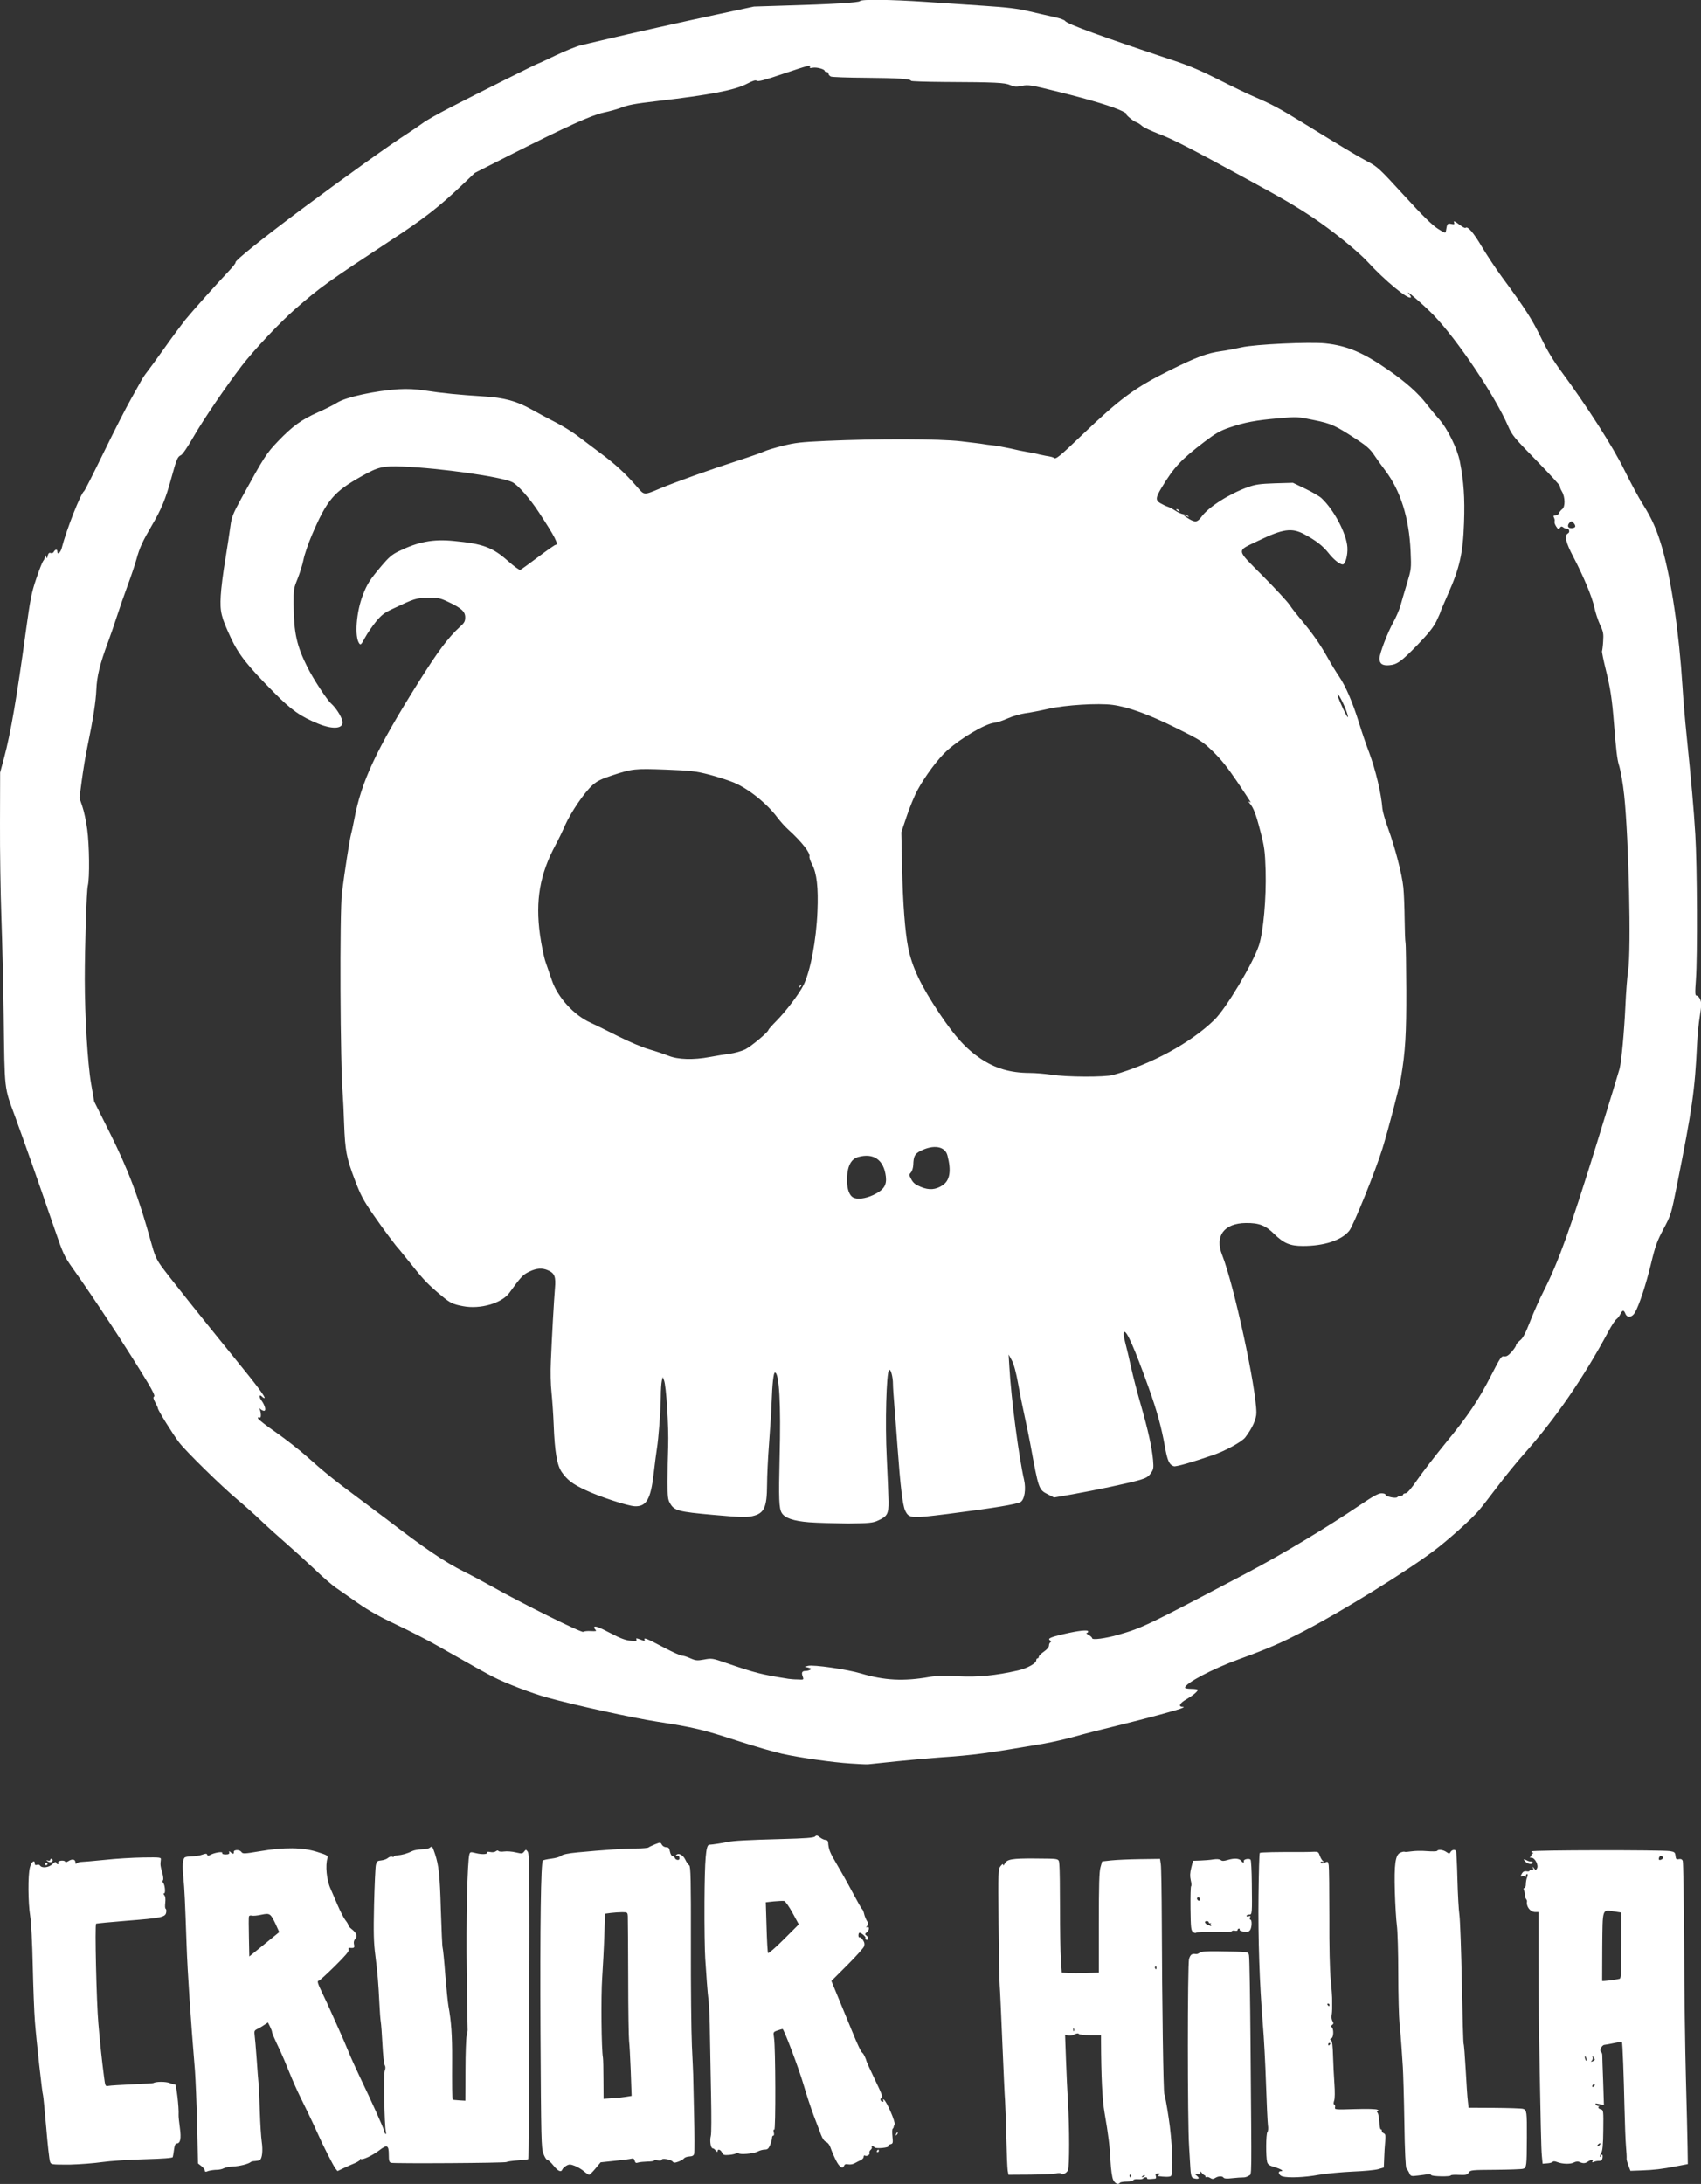 <?xml version="1.0" encoding="utf-8"?>
<!-- Generator: Adobe Illustrator 22.0.1, SVG Export Plug-In . SVG Version: 6.00 Build 0)  -->
<svg version="1.1"
	 id="svg8" xmlns:cc="http://creativecommons.org/ns#" xmlns:dc="http://purl.org/dc/elements/1.1/" xmlns:rdf="http://www.w3.org/1999/02/22-rdf-syntax-ns#" xmlns:svg="http://www.w3.org/2000/svg"
	 xmlns="http://www.w3.org/2000/svg" xmlns:xlink="http://www.w3.org/1999/xlink" x="0px" y="0px" viewBox="0 0 1340.1 1720.1"
	 style="enable-background:new 0 0 1340.1 1720.1;" xml:space="preserve">
<rect x="0" y="0" width="1340.1" height="1720.1" fill="#333333" stroke="none"/>
<style type="text/css">
	.st0{fill:#FFFFFF;}
</style>
<g id="layer1" transform="translate(535.605,152.464)">
	<path id="path4496" class="st0" d="M341.4,1564.4c-0.9-1.9-1.7-7.8-2.1-14.5c-0.6-12.3-1.7-20.8-4.7-38.3
		c-1.8-10.2-2.7-28.8-2.8-56.8l0-4.3h-8.4c-4.6,0-8.7-0.4-9.1-1c-0.4-0.6-1.6-0.5-3.4,0.4c-1.5,0.8-3.8,1.2-5.1,0.8l-2.3-0.6
		l0.7,19.4c0.4,10.7,1.1,26.2,1.6,34.4c1.2,19.6,1.2,49.7,0,52.8c-0.9,2.4-4.6,4.2-5.6,2.7c-0.3-0.4-2-0.5-3.9,0
		c-1.9,0.4-11,0.8-20.4,0.9l-17,0.1l-0.6-3.3c-0.3-1.8-0.8-13.6-1.1-26.3c-0.3-12.7-0.8-25.7-1-29c-0.3-3.3-1.2-23.6-2.1-45
		s-1.8-41.9-2.1-45.5s-0.7-25.6-0.9-49c-0.4-41.2-0.3-42.6,1.6-45c1.3-1.7,2-2,2-1c0,0.9,0.6,0.4,1.3-1c1.7-3.4,5.8-4.1,23.2-4
		c21,0.2,19.2-0.3,19.8,5c0.3,2.5,0.5,18,0.5,34.6c0,16.5,0.3,34.6,0.7,40.2l0.7,10.1l5.1,0.3c2.8,0.2,9.4,0.2,14.6,0l9.5-0.3
		l0-39.2c0-29.8,0.3-40.3,1.3-43.8l1.3-4.6l7.2-0.8c3.9-0.4,14.2-0.9,22.8-1l15.6-0.2l0.6,4.1c0.4,2.2,0.7,23.2,0.8,46.6
		c0.2,61.9,1.2,133.4,2,134.6c0.4,0.6,1.9,8.7,3.3,18c3,18.9,4,44.8,1.9,46.5c-0.9,0.8-5.1,0.8-10.4,0c-0.3,0,0.2-0.5,1-1
		c1.2-0.8,1-1-0.8-1c-1.9,0-2.2,0.4-1.7,2c0.4,1.3,0.2,2-0.7,2.1c-0.7,0-2.5,0.2-4,0.3c-1.5,0.1-2.5-0.2-2.2-0.6
		c0.3-0.4-0.2-0.8-1-0.8c-0.8,0-1.8,0.4-2.1,0.9c-0.3,0.5-2.1,0.8-4,0.6c-1.9-0.2-3.6,0.2-3.8,0.8c-0.2,0.6-2.4,1.1-5,1.1
		c-2.5,0-4.9,0.4-5.4,0.8C345.5,1568.6,342.8,1567.4,341.4,1564.4L341.4,1564.4z M355.5,1561.2c0-0.8-0.4-1.2-0.8-0.9
		c-0.5,0.3-0.6,0.9-0.3,1.5C355.1,1563,355.5,1562.8,355.5,1561.2L355.5,1561.2z M366.3,1560.8c-0.3-0.3-1.1,0-1.8,0.7
		c-1,1-0.9,1.1,0.6,0.6C366.1,1561.7,366.6,1561.1,366.3,1560.8z M310.5,1445.4c-0.3-0.8-0.6-0.6-0.6,0.6c0,1.1,0.2,1.6,0.5,1.3
		C310.7,1447,310.8,1446.1,310.5,1445.4L310.5,1445.4z M375.5,1397.2c0-0.8-0.4-1.2-0.8-0.9s-0.6,0.9-0.3,1.5
		C375.1,1399,375.5,1398.8,375.5,1397.2L375.5,1397.2z M403.9,1562.7c-0.9-0.6-1.5-3.3-1.7-7.7c-0.2-3.8-0.7-11.4-1-16.9
		c-1.3-19.1-1.3-143.8,0-147.8c1.1-3.4,2.2-4.2,5.5-3.7c0.7,0.1,2-0.4,2.9-1.1c1.1-0.9,5.1-1.2,14.2-1.1c25.3,0.4,23.9,0.3,24.6,3.2
		c0.4,1.4,0.9,33,1.2,70.1c0.9,110.3,1.1,101.7-1.3,103.4c-1.1,0.8-3.1,1.5-4.5,1.4c-1.4,0-5.3,0.2-8.6,0.6c-4,0.5-6.4,0.3-6.8-0.4
		c-0.9-1.4-4.1-1.4-6.6,0.2c-1.6,1-2.4,1-4,0c-1.1-0.7-2.5-1-3-0.7c-0.5,0.3-0.9,0.2-0.7-0.2c0.2-0.5-0.2-1-0.7-1.2
		c-0.6-0.2-1.6-1.1-2.3-2c-1.1-1.3-1.2-1.4-1-0.1c0.2,1.1-0.5,1.4-2.2,1.2c-2.3-0.3-2.4-0.2-0.8,1.1c1,0.8,1.7,1.7,1.7,2
		C408.8,1563.9,405.5,1563.7,403.9,1562.7L403.9,1562.7z M474.8,1561.7c-2.9-0.8-4.1-4.1-1.4-4.1c2.9,0,0.3-1.7-5.1-3.3
		c-3.8-1.1-5.1-2-5.6-3.9c-1.1-4.2-1-22.2,0.2-23.6c0.6-0.8,0.8-3,0.4-5.6c-0.3-2.3-1-16.9-1.5-32.3c-0.5-15.4-1.6-36.5-2.5-47
		c-2.6-31.8-3.8-67.4-3.4-101.7c0.2-18,0.6-32.9,1-33.3c0.5-0.5,13.9-0.8,34.9-0.7c2.5,0,6-0.1,7.9-0.2c3-0.1,3.5,0.2,4.5,3.1
		c0.6,1.8,1.8,3.8,2.6,4.3c1.2,0.9,1.2,0.9-0.3,0.5c-1-0.3-1.7-0.1-1.7,0.4c0,1.2,1.6,1.2,4,0c1.6-0.8,1.9-0.5,2.4,2.3
		c0.3,1.8,0.5,20.1,0.5,40.7c-0.1,22.7,0.3,42.3,1.1,49.7c0.7,6.7,1.2,14.1,1.1,16.5c0,2.4,0,5.2,0,6.3c0,1.1-0.1,3.3-0.4,4.9
		c-0.3,1.6,0,3.7,0.7,4.8c0.9,1.5,0.9,2.1-0.3,2.9c-1,0.7-1.2,1.2-0.4,1.7c1.8,1.2,1.6,8.2-0.2,8.9c-1.2,0.5-1.3,0.8-0.3,1.4
		c0.9,0.5,1.4,4.4,1.6,12.6c0.2,6.5,0.7,16.4,1.1,22c0.4,5.8,0.4,11.4-0.2,13c-0.6,1.8-0.6,2.9,0.1,3.1c0.6,0.2,0.8,1.2,0.6,2.2
		c-0.5,1.8,0.2,1.9,15.6,1.4c10.1-0.3,16.7-0.1,17.8,0.5c1.2,0.7,1.3,1,0.4,1.1c-1,0-1.1,0.4-0.3,1.3c0.6,0.7,1.2,4,1.4,7.4
		c0.2,3.4,0.7,5.9,1.1,5.7c0.4-0.3,0.8,0.2,0.8,1c0,0.8,0.7,1.7,1.6,2.1c1.3,0.5,1.5,1.7,1.1,6.4c-0.3,3.2-0.7,9.1-0.8,13.1
		l-0.3,7.4l-4.4,1.3c-2.4,0.7-11.4,1.6-20,1.9c-8.6,0.4-20.6,1.5-26.6,2.5C492.3,1562.5,479.5,1563,474.8,1561.7L474.8,1561.7z
		 M512.3,1457.6c0.3-0.6,0.1-1-0.4-1c-0.6,0-1.1,0.4-1.1,1c0,0.5,0.2,1,0.4,1C511.5,1458.6,511.9,1458.2,512.3,1457.6z
		 M511.8,1426.6c0-0.6-0.5-1-1.1-1c-0.6,0-0.8,0.4-0.4,1s0.8,1,1.1,1C511.6,1427.6,511.8,1427.2,511.8,1426.6L511.8,1426.6z
		 M574.6,1558.9c-0.7-1.5-1.7-3.1-2.2-3.5c-0.6-0.4-1.3-13.9-1.6-36c-0.3-19.4-0.9-39.1-1.2-43.8c-0.3-4.7-0.8-12.1-1.1-16.5
		c-0.3-4.4-0.9-12.3-1.5-17.5c-0.5-5.2-1-23-1-39.5c0-16.5-0.5-33.6-1.1-38c-0.6-4.4-1.3-16.4-1.6-26.6c-0.6-22,0.4-29,4.3-30.8
		c1.4-0.6,2.9-0.9,3.3-0.7c0.4,0.3,2.8,0.1,5.3-0.3s7.9-0.6,12.2-0.2c4.2,0.3,7.9,0.3,8.2-0.2c0.8-1.3,4.8-0.9,7.3,0.9
		c2.2,1.5,2.4,1.5,3.3,0c1-1.8,3.4-2.2,4.3-0.8c0.3,0.5,0.8,10.5,1.1,22.3c0.3,11.8,1,24.5,1.6,28.4c0.5,3.8,1.4,28,1.9,53.8
		c0.5,25.7,1.1,47.1,1.4,47.5c0.3,0.4,1,9.5,1.6,20.2s1.3,21.9,1.7,24.7l0.6,5.3l20.2,0.1c11.1,0.1,21.3,0.4,22.7,0.8
		c2.9,0.8,3.1,2.3,3,22.6c-0.1,22.7-0.2,23.8-3,24.6c-1.4,0.4-11.3,0.7-22,0.8c-18.6,0.1-19.6,0.2-20.8,2.2c-1.1,1.8-2.1,2-7.7,1.8
		c-3.5-0.2-6.4,0-6.4,0.4c0,1.1-14.8,0.9-15.5-0.3c-0.3-0.6-1.6-0.8-2.8-0.6s-4.6,0.7-7.4,1C576,1561.7,575.7,1561.6,574.6,1558.9
		L574.6,1558.9z M-75.4,1557.8c-1.8-1.6-5.1-3.5-7.3-4.4c-3.5-1.3-4.4-1.4-6.6-0.2c-1.4,0.8-2.9,2.1-3.2,2.9c-1,2.6-3.3,1.7-7.1-3
		c-2-2.5-4.2-4.5-4.9-4.5c-0.7,0-2-2.1-3-4.8c-1.7-4.4-1.8-11-2.3-94.8c-0.4-85.8,0.3-134.4,1.9-136.1c0.4-0.4,3.5-1.1,6.8-1.5
		c3.3-0.4,6.8-1.4,7.7-2.3c1.1-1,5.4-1.9,12.7-2.6c21.1-2,38.1-3.1,46.5-3.1c4.7,0,9-0.4,9.5-0.8s2.9-1.6,5.2-2.5
		c4.1-1.6,4.3-1.6,5.3,0.3c0.6,1.1,2.1,2,3.4,2c1.9,0,2.5,0.7,3,3.5c0.4,1.9,1.3,3.5,2,3.5c0.7,0,1.6,0.7,1.9,1.5
		c0.6,1.7,3.6,2.1,3.6,0.5c0-1.9-0.5-2.5-2-2.2c-1,0.2-1.2,0-0.5-0.7c1.8-1.9,5.3,0,7.1,3.7c0.9,2,2.3,4,3.1,4.5
		c1.1,0.7,1.4,11,1.3,61.5c-0.1,33.4,0.3,69.7,0.8,80.7c0.5,11,1,21.1,1,22.5c0,1.4,0.3,15.5,0.7,31.4c0.4,15.9,0.4,29.9,0.1,31
		c-0.4,1.5-1.4,2.1-3.7,2.2c-1.8,0.1-3.7,0.7-4.3,1.5c-0.6,0.8-2.6,1.9-4.5,2.6c-2.8,1-3.6,1-4.5-0.1c-1.4-1.7-8.6-2.9-8.6-1.4
		c0,0.6-1.2,0.8-3,0.5c-1.7-0.3-3-0.3-3,0.1c0,0.4-2.4,0.8-5.2,0.8c-2.9,0.1-6.2,0.4-7.4,0.8c-1.7,0.6-2.2,0.2-2.7-1.5
		c-0.4-1.5-1.1-2-2.4-1.6c-1,0.3-6.9,1.1-13.1,1.7l-11.3,1.2l-4.1,4.9c-2.2,2.7-4.5,4.9-4.9,4.9
		C-71.7,1560.6-73.6,1559.3-75.4,1557.8L-75.4,1557.8z M-42.4,1499l4.4-0.7l-0.7-19.6c-0.4-10.8-1-21.4-1.3-23.6s-0.7-24.5-0.7-49.5
		c-0.1-25-0.2-47-0.3-48.7c-0.2-3.1-0.3-3.3-4.5-3.3c-2.4,0-6.4,0.3-8.9,0.6l-4.5,0.6l-0.6,17.1c-0.3,9.4-1.1,24.6-1.7,33.6
		c-1,14.3-0.6,56.6,0.6,62.7c0.2,1,0.4,8.7,0.4,17.1l0.1,15.3l6.8-0.5C-49.7,1500-44.8,1499.4-42.4,1499L-42.4,1499z M-374.2,1557.1
		c0-0.7-1.2-2.3-2.7-3.5l-2.7-2.1l-0.7-30.2c-0.4-16.6-1.2-35.8-1.7-42.7c-3.4-40.7-5.9-78.4-6.6-99c-1.2-34.6-1.7-45-2.5-53
		c-1-9.8-0.6-15,1.2-16.2c0.7-0.4,3.2-0.8,5.7-0.8c2.4,0,6-0.6,7.9-1.3c2.8-1,3.6-1,3.9,0c0.3,1,0.9,1,2.6,0.1
		c3.4-1.8,9.9-2.8,9.3-1.4c-0.3,0.7,0.7,1.1,2.7,1.1c2.3,0,3-0.5,2.8-1.5c-0.3-1.2-0.1-1.3,1-0.3c1.6,1.6,2.9,1.6,2.6,0
		c-0.4-2,4.5-2.2,5.9-0.2c1.2,1.6,2,1.6,14.6-0.5c19.4-3.3,33.6-3.1,45.1,0.5c8,2.5,8.8,3,8.2,4.9c-1.8,5.8-0.7,17.4,2.4,24.1
		c1,2.2,3.5,8,5.6,13c2.1,4.9,4.9,10.3,6.1,11.8c1.3,1.6,2.3,3.3,2.3,3.9c0,0.6,1.1,1.9,2.5,3c4,3.1,5,5.7,3,7.8
		c-1.1,1.2-1.4,2.7-1,4.4c0.7,2.6,0,3.1-3.4,2.7c-0.9-0.1-1.2,0.4-0.8,1.4c0.5,1.2-2.6,4.8-11,13.1c-6.4,6.3-12,11.4-12.5,11.4
		c-1.6,0-1,2,3,10.3c2.2,4.5,4.8,10.2,5.9,12.7c1.1,2.5,4,9,6.5,14.5c2.5,5.5,6.1,13.8,8,18.5c1.9,4.7,6,13.7,9,20
		c8.8,18.2,18.7,40.3,19,42.2c0.1,0.9,0.6,2.1,1.1,2.5c0.5,0.4,0.6-0.3,0.3-1.7c-1.2-5.1-1.9-45.5-0.9-48.1c0.7-1.7,0.7-3.2,0-4.4
		c-0.6-1-1.4-8.4-1.8-16.4c-0.4-8-1-15.9-1.3-17.6c-0.3-1.7-0.8-8.2-1.1-14.5c-0.8-16.3-1.4-23.8-3.2-38c-1.3-10.1-1.5-17.8-1-40
		c0.4-15.1,1-29.1,1.4-31c0.7-3.1,1.2-3.5,4.3-3.8c1.9-0.2,4.2-1,5.2-1.9c0.9-0.8,2.4-1.3,3.2-1c0.8,0.3,1.5,0.3,1.5-0.1
		c0-0.4,1-0.8,2.3-0.9c4.5-0.4,8-1.4,12.6-3.6c1.3-0.6,4.5-1.1,7.1-1.2c2.6,0,5.5-0.6,6.3-1.3c1.8-1.5,2.1-1.1,4.1,4.9
		c3,9.3,3.8,16.3,4.6,43.9c0.5,15.7,1.1,29.2,1.4,30c0.3,0.8,1.3,10.4,2.1,21.3c0.9,10.9,2,22,2.5,24.7c2.2,11.8,3,23.3,2.9,41.8
		c-0.1,19.5,0,31.6,0.4,31.9c0.1,0.1,2.4,0.3,5.1,0.5l4.9,0.3l0.1-24c0-13.2,0.5-25.4,0.9-27c0.5-1.7,0.8-3.7,0.8-4.5
		c-0.1-0.8-0.4-21.3-0.7-45.5c-0.6-40.5,0.5-87.7,2.1-93.1c0.6-1.9,0.9-2,5.2-0.9c4.8,1.2,9.6,0.9,8.7-0.6c-0.3-0.5,0.8-0.6,2.5-0.3
		c1.8,0.4,3.6,0.1,4.5-0.6c0.9-0.7,1.6-0.8,2-0.2c0.3,0.5,2.4,0.7,4.5,0.4c2.2-0.3,6.2,0,9.1,0.7c4.7,1.1,5.3,1.1,6.6-0.6
		c1.4-1.8,1.5-1.8,2.9,0.1c1.3,1.7,1.4,16.8,1.2,121.8c-0.2,65.9-0.5,120-0.8,120.3c-0.3,0.3-4,0.7-8.3,1s-8.3,0.9-8.9,1.3
		c-1.2,0.8-88.1,1.3-90.9,0.6c-1.4-0.4-1.8-1.6-1.8-6.4c0-7.5-1.3-8.2-7.4-3.5c-5.5,4.2-13.3,7.9-14.8,6.9c-0.6-0.4-0.8-0.2-0.4,0.3
		c0.3,0.5-1.5,1.8-4,2.9c-2.5,1-6.7,2.9-9.2,4.1l-4.6,2.2l-1.7-2.1c-1.6-2.1-10-18.5-14.3-28.3c-3.7-8.2-9.6-20.5-13.7-28.7
		c-2.1-4.2-5.9-12.8-8.4-19c-2.5-6.2-5.6-13.6-6.9-16.3c-4.6-9.6-6.6-14.2-6.6-15.2c0-0.5-0.7-2.4-1.6-4.2l-1.6-3.2l-3.2,2.1
		c-1.7,1.2-4.2,2.6-5.5,3.2c-2,1-2.2,1.7-1.8,4.7c0.3,2,1,10.3,1.6,18.6s1.2,17,1.5,19.5c0.3,2.5,0.7,12.4,1,22
		c0.3,9.6,1,20.3,1.5,23.8c1,6.7,0.4,13.2-1.5,14.4c-0.6,0.4-2.3,0.7-3.7,0.8c-1.4,0-3,0.4-3.5,0.8c-1.7,1.5-8.8,3.3-14,3.5
		c-2.8,0.1-6,0.8-7.2,1.4c-1.2,0.7-3.7,1.2-5.5,1.2s-4.8,0.4-6.6,0.9C-373.5,1558.3-374.2,1558.2-374.2,1557.1L-374.2,1557.1z
		 M-318.3,1363.3c-4.2-8.8-4.6-9.1-11.4-7.7c-3.1,0.7-6.5,1-7.6,0.7c-1-0.3-2,0-2.2,0.7c-0.2,0.6-0.2,8,0,16.3l0.3,15.2l11.8-9.6
		l11.8-9.6L-318.3,1363.3L-318.3,1363.3z M747.3,1553.1c-0.9-2.4-1.6-4.9-1.4-5.7c0.1-0.7-0.1-4.9-0.5-9.3
		c-0.4-4.4-0.9-18.3-1.2-30.8c-0.5-23.6-1.5-50.9-2-51.5c-0.2-0.2-2.9,0.2-6.1,0.9c-3.2,0.7-6.7,1.3-7.7,1.4
		c-2.1,0.2-4.2,4.5-2.7,5.5c0.5,0.3,1,1.5,1,2.6c0,1.1,0.3,10.4,0.7,20.6l0.6,18.7l-3.7-0.8c-3-0.7-3.5-0.6-2.6,0.5
		c0.6,0.7,1.6,1.2,2.3,1.1c0.6-0.2,0.8-0.1,0.4,0.1c-1.4,0.8-0.8,2,1.3,2.5c1.9,0.5,2,1.2,1.8,16.4c-0.1,11.9-0.6,16.4-1.7,18.1
		c-0.8,1.3-1.2,2.6-0.8,2.9c0.3,0.3,0.6,0.1,0.6-0.5c0-0.6,0.4-1.2,0.9-1.2c0.5,0,0.6,1.1,0.4,2.5c-0.3,1.8-1.1,2.4-2.6,2.4
		c-1.2-0.1-3,0.2-4.1,0.7c-1.4,0.6-1.7,0.5-1.2-0.4c1-1.6-1-1.5-3.7,0.3c-2.2,1.5-3.8,1.5-6.9,0.1c-0.9-0.4-2.7-0.2-4,0.5
		c-2.7,1.5-9.1,1.3-13.2-0.3c-1.8-0.7-3.1-0.8-3.5-0.2c-0.4,0.5-2.3,1.1-4.3,1.2l-3.7,0.3l-0.6-6.3c-0.5-5.8-0.9-22.4-2.2-97.3
		c-0.3-14.3-0.4-41.4-0.4-60.3l0-34.3h-2.5c-4,0-7.3-4.2-6.6-8.4c0.1-0.5-0.3-1.4-0.8-2c-0.5-0.7-0.9-2.1-0.9-3.1
		c0-1.1-0.2-2.7-0.7-3.7c-0.4-1.1-0.3-1.8,0.4-1.8c0.6,0,1.1-1.3,1.1-2.9c0-1.6,0.4-4.1,1-5.5c0.6-1.7,0.6-2.6,0-2.6
		c-0.5,0-1,0.8-1.1,1.8c0,1-0.3,1.2-0.6,0.6c-0.3-0.7-1.1-0.9-1.9-0.6c-1.7,0.7-1.8-0.1-0.3-2.5c0.8-1.2,1.9-1.7,3.5-1.4
		c1.3,0.3,2.4,0,2.4-0.6c0-0.6,0.7-0.8,1.7-0.4c1.3,0.5,1.5,0.2,1-1.3c-0.6-1.8-0.6-1.8,0.7-0.1c1.3,1.7,1.5,1.7,2.4,0.1
		c1.4-2.5-1.6-8.3-4.3-8.4c-1.7,0-1.7-0.2-0.5-1c0.8-0.5,1.1-1,0.5-1c-0.6,0-0.3-0.5,0.5-1c1.1-0.7,1.1-1,0.2-1c-0.7,0-1-0.4-0.7-1
		c0.7-1.1,102.5-1.2,109.1-0.2c3.5,0.6,4,1,4.3,3.7c0.3,2.6,0.6,3,2.6,2.6c1.6-0.3,2.6,0.1,3.1,1.4c0.4,1,0.9,30.9,1.1,66.3
		c0.1,35.5,0.8,82.7,1.4,105c0.6,22.3,1.2,46.6,1.3,54l0.2,13.5l-9,1.7c-11.9,2.3-17.3,2.9-27.6,3.3l-8.6,0.3L747.3,1553.1z
		 M725.3,1535.8c-0.6-0.6-2.5,0.9-2.5,1.9c0,0.5,0.6,0.4,1.4-0.3C725,1536.7,725.4,1536,725.3,1535.8L725.3,1535.8z M720.8,1489.5
		c0-0.6-0.5-0.7-1-0.4c-0.5,0.3-1,1.1-1,1.6c0,0.6,0.4,0.7,1,0.4C720.3,1490.8,720.8,1490,720.8,1489.5z M720.8,1469.8
		c0-0.4-0.5-1.3-1.1-2.1c-0.9-1.3-1-1.3-0.6,0.1c0.3,0.9,0,2.2-0.7,2.8c-0.9,0.9-0.8,1,0.6,0.5
		C720,1470.7,720.8,1470.1,720.8,1469.8L720.8,1469.8z M714.1,1468.6c-0.3-1.1-0.8-1.8-1-1.5c-0.5,0.5,0.4,3.6,1.1,3.6
		C714.4,1470.6,714.4,1469.7,714.1,1468.6L714.1,1468.6z M740.5,1406c1-0.3,1.3-6.4,1.3-26.2v-25.9l-5.9-0.9
		c-9.4-1.5-8.9-2.8-9.2,27.7c-0.1,14.5-0.1,26.7-0.1,27C726.8,1408.2,737.4,1406.9,740.5,1406L740.5,1406z M774.5,1311
		c0.2-0.6-0.3-1.4-1.1-1.7c-0.9-0.3-1.6,0.2-2,1.4c-0.4,1.4-0.1,1.9,1.1,1.7C773.4,1312.2,774.3,1311.6,774.5,1311z M122.9,1548.9
		c-1.6-3.2-3.4-7.5-4.1-9.6c-0.8-2.4-2.1-4.1-3.5-4.7c-1.5-0.6-2.9-2.6-4.1-5.7c-1-2.6-3.5-9.4-5.7-15c-2.1-5.6-5.7-16.4-7.9-24
		c-3.8-13.1-15.6-44.3-16.7-44.3c-0.3,0-2.1,0.6-4,1.2c-3.4,1.2-3.4,1.3-2.7,5.8c1.2,7.5,1.4,73.1,0.2,72.4c-0.7-0.4-0.8,0.3-0.4,2
		c0.4,1.6,0.2,2.6-0.4,2.6c-0.6,0-1,0.8-1,1.9s-0.7,3.5-1.5,5.5c-1.2,2.9-2.1,3.6-4.2,3.6c-1.5,0-4.1,0.7-5.7,1.6
		c-3.3,1.7-14.3,2.6-15.1,1.2c-0.3-0.5-1.1-0.4-1.7,0.1c-0.6,0.5-3.2,1.1-5.7,1.3c-3.9,0.3-4.6,0-5.5-1.9c-1.1-2.4-3.5-3.1-3.5-1
		c0,0.8-0.5,0.6-1.4-0.5c-0.7-1-1.8-1.8-2.4-1.8c-1.6,0-2.5-6-1.5-9.8c0.5-1.7,0.5-15.7,0.2-30.9c-0.3-15.3-0.7-37-0.9-48.3
		c-0.1-11.3-0.6-23.2-1-26.5c-0.4-3.3-1.1-10.1-1.4-15c-0.3-4.9-0.9-13.5-1.3-19s-0.7-25.5-0.6-44.5c0.2-34.1,1.1-44.9,3.7-45.1
		c3.3-0.2,11.2-1.5,14.6-2.2c4.3-1,15.7-1.6,42-2.3c19.4-0.5,25.8-1,26.8-2c1.1-1.1,1.8-1,3.9,0.7c1.4,1.1,3.4,2,4.4,2
		c1.1,0,1.9,0.7,2,1.8c0.4,5.6,1.3,8,6.6,16.9c3.2,5.4,8.9,15.5,12.6,22.5c3.7,7,7.1,13,7.6,13.3c0.5,0.3,1.2,2,1.6,3.8
		c0.4,1.8,1.4,4.2,2.2,5.5c1.3,1.9,1.3,2.5,0.1,4c-0.8,0.9-0.9,1.4-0.2,1c2.1-1.2,2.2,2,0.2,3.7c-1.9,1.6-1.9,1.8-0.3,3
		c1.8,1.3,1.1,4.1-0.6,3c-0.5-0.3-0.7-1-0.4-1.4c0.5-0.8-3.2-4-4.7-4c-0.4,0-0.8,0.9-0.8,2.1c0,1.1,0.4,1.8,0.9,1.5
		c0.5-0.3,1.7,0.6,2.6,2.1c1.3,1.9,1.5,3.3,0.9,5.1c-0.5,1.3-6.5,8-13.3,14.8l-12.4,12.4l6.3,15.3c3.5,8.4,7.9,19.1,9.8,23.8
		c4.8,11.8,7.3,16.9,8.4,17.6c0.9,0.6,2.7,4.5,3.3,6.9c0.1,0.5,2.6,5.9,5.5,12c7,14.6,7.4,15.7,6,16.6c-1.3,0.8-0.4,2.9,1.2,2.9
		c0.6,0,0.7-0.5,0.3-1.2c-0.5-0.8-0.3-0.9,0.6-0.4c2.1,1.3,9.2,17.6,8.4,19.4c-0.4,0.9-0.8,1.9-0.8,2.3c0,0.4-0.4,1-0.8,1.3
		c-0.4,0.4-0.4,3.1-0.1,6.1c0.5,5,0.4,5.5-1.6,6c-1.2,0.3-1.9,0.9-1.6,1.4c0.8,1.3-9.5,2.3-10.8,1.1c-1.3-1.3-3.1-1.5-2.3-0.2
		c0.3,0.5-0.1,1.4-0.9,2.1c-0.8,0.7-1.2,1.8-0.9,2.5c0.5,1.4-2.2,2.9-3.7,2c-0.5-0.3-0.9,0.2-0.9,1c0,0.9-1,2-2.3,2.6
		c-1.2,0.6-3.3,1.6-4.7,2.4c-1.3,0.8-3.6,1.2-5.1,0.9c-1.9-0.4-2.8-0.1-3.3,1.1C128.3,1556.1,125.8,1554.6,122.9,1548.9
		L122.9,1548.9z M88.8,1354.2c-2.7-5-5.7-9.2-6.6-9.4s-4.6,0-8.1,0.3l-6.4,0.7l0.6,19.5c0.3,10.7,0.8,20,1.2,20.5
		c0.3,0.5,5.9-4.3,12.4-10.8l11.8-11.8L88.8,1354.2z M-496.2,1550.1c-0.5-1.3-1.9-13.5-3-27.1c-1.2-13.6-2.3-25-2.5-25.3
		c-0.6-0.9-5.3-43.7-6.4-58c-0.6-7.4-1.3-27.2-1.7-44c-0.4-18.3-1.2-33.9-2-39c-1.7-10.5-1.9-32.4-0.2-38.5c1.1-4.3,3.8-6.3,3.8-2.9
		c0,1.1,0.5,1.4,1.7,1c0.9-0.4,2-0.1,2.4,0.5c1.4,2.3,6.9,1.7,9.7-1c1.7-1.7,2.7-2.1,3-1.3c0.2,0.7,0.8,1.3,1.3,1.3
		c0.5,0,0.7-0.6,0.4-1.3c-0.3-0.8,0.6-1.3,2.5-1.5c1.7-0.1,3,0.3,3,0.9c0,0.6,1.1,0.3,2.6-0.6c2.9-1.9,5.4-1.4,5.4,1.1
		c0,1.2,0.3,1.4,1.3,0.6c0.7-0.6,2.2-1,3.3-1c1.1,0,9.3-0.7,18.3-1.6c9-1,22.7-1.8,30.5-1.9c13.7-0.2,14.2-0.1,13.9,1.8
		c-0.5,3.8-0.4,5,1.1,10c0.8,2.9,1.1,5.5,0.6,6.1c-0.5,0.6-0.4,1.5,0.1,2c1.4,1.4,2.1,8.4,0.8,8.4c-0.7,0-0.6,0.5,0.2,1.5
		c0.8,1,1,3,0.7,5.9c-0.3,2.4-0.2,4.6,0.3,4.7c0.5,0.2,0.7,1.5,0.4,3c-0.7,3.7-4,4.3-31.6,6.5c-12.5,1-23.1,2-23.6,2.3
		c-1.1,0.7,0.3,61.9,1.8,78.6c1.3,15.1,2.8,29.5,4.3,40.8c1.1,8.7,1.1,8.8,3.7,8.3c1.4-0.3,9.8-0.8,18.6-1.2
		c8.8-0.4,16.3-0.8,16.6-1c2.2-1.3,10-1.3,13.1,0c1.9,0.8,3.8,1.2,4,1c1-1,3.3,18.3,2.9,24.1c-0.1,1.1,0.4,5.7,1,10.1
		c1.2,8.6,0.4,12.4-2.6,12.4c-0.9,0-1.6,1.6-2,4.8c-0.3,2.6-0.8,5.2-1,5.9c-0.2,0.7-7.5,1.3-22.2,1.7c-12,0.3-27,1.3-33.3,2.2
		c-6.3,0.9-17.9,1.8-25.8,2C-495.3,1552.4-495.3,1552.4-496.2,1550.1L-496.2,1550.1z M155.3,1541.6c0.3-0.6,0.8-1,1.1-1
		c0.2,0,0.4,0.4,0.4,1c0,0.5-0.5,1-1.1,1C155.1,1542.6,154.9,1542.2,155.3,1541.6z M170.4,1528.3c0.4-1,0.9-1.5,1.2-1.2
		c0.3,0.3,0,1.1-0.7,1.8C169.9,1529.9,169.8,1529.7,170.4,1528.3z M404.3,1369.2c-1.6-1.2-1.8-3.3-2-18.5
		c-0.1-9.5,0.1-17.4,0.5-17.6c0.4-0.2,0.3-2.4-0.3-4.7c-0.7-3.1-0.6-5.8,0.4-9.8l1.4-5.5l5.9-0.2c3.3-0.1,7.9-0.5,10.2-0.9
		c2.7-0.4,4.8-0.2,5.7,0.5c1.1,0.9,2.4,0.9,5.7-0.1c5.2-1.5,8.9-1.2,10.4,0.7c1.4,1.8,2.5,1.9,2.1,0.2c-0.3-1.4,4.1-2.3,5.3-1.1
		c0.5,0.5,0.9,8.7,1,18.3c0.3,24.9,0.3,25-2.1,25c-1.1,0-2,0.4-2,1s0.8,0.7,1.7,0.3c1.3-0.5,1.5-0.2,1,1c-0.4,0.9-0.2,1.7,0.3,1.7
		c1.4,0,1.2,6.3-0.3,8.3c-1,1.3-2.1,1.5-5,1.1c-2.1-0.3-3.5-1-3.2-1.5c0.3-0.5,0.1-0.9-0.5-0.9c-0.6,0-1.1,0.5-1.1,1.1
		c0,0.6-0.9,0.9-2,0.6c-1.1-0.3-2.3-0.1-2.6,0.4c-0.3,0.6-6.2,0.9-13.8,0.7c-7.3-0.1-13.7,0.1-14.3,0.4
		C406.5,1370.3,405.3,1370,404.3,1369.2L404.3,1369.2z M418.3,1363.7c-0.3-0.5-0.2-1.1,0.2-1.3c0.4-0.2,0.2-0.3-0.5-0.1
		c-0.7,0.2-1.3-0.1-1.3-0.7c0-0.5-0.7-1-1.5-1c-2.3,0-1.8,1.9,0.8,3C419,1364.8,419,1364.8,418.3,1363.7L418.3,1363.7z
		 M409.8,1343.3c0-0.7-0.6-1.3-1.4-1.3c-0.8,0-1.2,0.6-0.9,1.3c0.3,0.7,0.9,1.3,1.4,1.3C409.4,1344.6,409.8,1344,409.8,1343.3z
		 M-500.2,1315.6c0-0.6,0.4-1,1-1s1,0.4,1,1c0,0.5-0.5,1-1,1S-500.2,1316.2-500.2,1315.6z M666.4,1314c-2.2-2.2-2-2.7,0.7-1.3
		c1.2,0.7,2.8,1.1,3.5,1c0.7-0.1,1.3,0.2,1.3,0.8C671.8,1316.2,668.1,1315.8,666.4,1314L666.4,1314z M-498.4,1313.3
		c-0.9-0.7-0.8-0.8,0.5-0.4c1,0.3,1.8,0.1,1.8-0.4s0.4-1,1-1s1,0.6,1,1.3C-494.2,1314.5-496.5,1314.7-498.4,1313.3L-498.4,1313.3z
		 M134.3,1236.5c-14.1-0.9-38.8-4.4-53.5-7.6c-6.3-1.4-22.3-6-35.5-10.3c-27-8.8-34.5-10.6-63-15c-19.5-3-64.9-13-87-19.1
		c-12.2-3.4-32.6-11.2-42.5-16.3c-6.4-3.3-15.7-8.5-43.5-24.3c-7.7-4.4-22.3-11.9-32.5-16.7c-13-6.1-22.1-11.2-30.5-17.1
		c-6.6-4.6-14.5-10.1-17.5-12.2c-3-2.1-10.2-8.3-16-13.9c-5.8-5.5-15.7-14.5-22-20s-15.8-14-21-19c-5.2-5-13.6-12.4-18.5-16.5
		c-11.9-9.9-40.7-38.1-45.9-45c-4.6-6-16.6-25.3-16.6-26.7c0-0.5-0.9-2.6-2.1-4.7c-1.5-2.8-1.8-4.1-0.9-4.6
		c0.8-0.5-0.8-3.9-5.1-11.1c-15.4-25.5-41.4-65.2-59.2-90.2c-6.5-9.2-7.4-11.1-14.2-31c-12.5-36.4-23.4-67.4-31-88.2
		c-8.7-23.7-8.2-19-9-80c-0.3-23.1-1.1-57.7-1.8-77c-0.7-19.3-1.2-52.8-1.1-74.5l0.1-39.5l3.1-11.5c5.2-19.4,10-47.3,17.2-100
		c3.4-24.8,4.4-30.1,8.1-41c2.3-6.9,4.8-13.2,5.5-14.1c0.8-0.9,1.4-2.4,1.4-3.5c0.1-1.9,0.1-1.9,0.8,0c0.7,1.8,0.8,1.7,1.4-0.7
		c0.5-1.9,1.1-2.5,2.3-2.1c1,0.4,2,0,2.5-1c1.2-2.1,2.8-2.1,2.8-0.1c0,2.8,2.4,0.9,3.4-2.7c3.8-14.8,15-43.2,17.7-45
		c0.5-0.3,7.5-14.2,15.7-31c8.2-16.8,17.7-35.4,21.2-41.5c3.4-6.1,7.1-12.6,8.1-14.5c1-1.9,3.1-5,4.7-7c1.6-2,7.8-10.5,13.9-19.1
		c6.1-8.6,13.3-18.3,16-21.7c5.3-6.5,25-28.6,34.5-38.6c3.1-3.3,5.5-6.3,5.2-6.8C-350.7,53-330,36.2-296.2,11
		c32.5-24.2,68.9-50.2,81-57.9c4.1-2.6,9.7-6.5,12.5-8.5c2.7-2.1,12.6-7.7,22-12.5c20.3-10.5,68.3-34.5,69-34.5
		c0.3,0,6.5-2.9,13.8-6.4c7.3-3.5,16.2-7.1,19.8-8c3.6-0.8,11.2-2.7,17-4c21.4-5.1,64.3-14.7,91.5-20.5l28-6l22.5-0.7
		c39.3-1.1,60.3-2.4,61-3.6c0.9-1.5,23.4-1.3,51.5,0.6c12.1,0.8,32.8,2.2,46,3.1c18.6,1.2,26.7,2.2,36,4.4
		c6.6,1.5,15.5,3.6,19.7,4.5c4.3,0.9,8.1,2.3,8.5,3.1c1.3,2.3,29.7,12.6,85.7,31.2c12.4,4.1,21.9,8.2,35.3,15
		c10.1,5.1,23.1,11.4,29,13.9c12.4,5.3,19,8.8,36.2,19.4c31.2,19.2,44.1,27,51.9,31.1c8,4.2,9.4,5.5,28.9,26.8
		c14.6,16,22.3,23.5,26.6,26.2c5.1,3.3,6.1,3.6,6.3,2.1c1-6.3,1.2-6.5,4.2-5.9c2.4,0.5,2.8,0.3,2.3-1c-0.7-1.8,0.2-1.4,5.3,2.4
		c1.7,1.3,3.4,2,3.7,1.7c1.6-1.6,6.1,3.5,12.8,14.8c4,6.7,11.1,17.4,15.8,23.8c18.9,25.7,23.6,33.1,30.7,47.6
		c5.1,10.6,9.9,18.5,16.2,27c20.1,27.2,40.8,59.5,49.6,77.5c4.7,9.6,11.3,21.9,14.7,27.2c7.2,11.5,10.9,19.9,15,33.9
		c7.3,25.3,13.4,66.9,16.1,109.4c0.6,9.9,2,26.5,3.1,37c3.9,38.4,5.8,59.5,7,79.5c1.5,24.1,1.8,96,0.5,114.2
		c-0.8,11.2-0.7,12.8,0.6,12.8c0.8,0,2.1,1.4,2.8,3.1c1,2.5,1,4.7-0.3,12.8c-0.9,5.3-1.9,15.3-2.2,22.2
		c-1.8,37.3-3.8,50.8-15.9,111.5c-4.5,22.6-4.7,23.2-10.5,34.1c-5.1,9.6-6.5,13.3-9.9,27.5c-4,16.5-9.3,32.7-12.7,38.5
		c-2.3,3.9-6.1,4.3-7.5,0.8c-1.2-3.1-2.3-3-3.9,0.3c-0.7,1.5-2.1,3.3-3.1,4c-1,0.7-4,5.2-6.5,10c-20,37.1-41.7,68.5-66,95.8
		c-5.9,6.6-15.4,18.3-21.2,26c-5.8,7.7-12.5,16.3-14.8,19c-5.5,6.5-24.4,23.5-35.4,31.7c-21.5,16.2-72.4,47.7-102.5,63.3
		c-17.9,9.3-27.5,13.5-51.6,22.3c-20.6,7.5-41.9,18.8-41.9,22.2c0,0.5,2.3,0.9,5,0.9c2.7,0,5,0.4,5,0.8c0,1.3-4,4.6-9.2,7.6
		c-4.8,2.7-6.3,5.6-3,5.7c1.5,0,1.6,0.1,0.2,0.9c-2.3,1.3-27.4,8.1-51.5,14c-11.5,2.8-26.6,6.6-33.4,8.6c-6.9,1.9-17.7,4.4-24,5.5
		c-47,8-54.4,9-83,11c-8,0.6-23.1,1.9-33.5,3c-10.4,1.1-20.3,2.1-22,2.3S140.3,1236.9,134.3,1236.5L134.3,1236.5z M96.8,1168
		c-1.2-3.2-0.5-4.4,2.3-4.4c1.2,0,2.8-0.4,3.6-0.9c1.1-0.7,0.8-1.1-1.5-1.7l-2.9-0.7l2.7-0.7c4.1-1.1,30.6,2.7,41.7,6
		c18.5,5.5,33.6,6.3,54.1,2.7c5.4-0.9,11.6-1.1,22.5-0.5c15.6,0.8,29.7-0.6,47.2-4.6c7.3-1.7,14.3-5.6,14.3-8c0-0.8,0.4-1.5,1-1.5
		s1-0.6,1-1.3c0-0.7,1.8-2.5,4-4c2.3-1.6,4-3.5,4-4.7c0-1.1,0.5-2.3,1.1-2.6c0.8-0.5,0.7-0.9-0.3-1.6c-2.1-1.4,0.4-2.5,10.6-4.9
		c11.9-2.8,19.5-3.6,19.5-2.1c0,0.6-0.6,1.2-1.2,1.2c-0.7,0,0,0.7,1.5,1.5c1.5,0.8,2.8,2,2.8,2.6c0,1.6,10.5,0.2,20.7-2.7
		c19.2-5.6,21.4-6.6,101.3-48.7c27.9-14.7,62.5-35.5,89.6-53.8c9.6-6.5,13.9-8.9,16.3-8.9c1.7,0,3.2,0.4,3.2,0.9
		c0,1.7,8.6,3.5,9.5,2c0.3-0.5,1.4-0.9,2.5-0.9s1.9-0.4,1.9-1c0-0.5,0.9-1,1.9-1c1.3,0,4.3-3.4,9.4-10.8
		c4.1-5.9,14.1-18.9,22.2-28.8c18-21.9,25.8-33.6,36-53.5c7.1-13.9,8-15.2,10.1-14.8c1.8,0.3,3.2-0.5,5.9-3.5
		c1.9-2.2,3.5-4.5,3.5-5.3c0-0.7,1.4-2.4,3.1-3.7c2.3-1.8,4.2-5.3,7.9-14.8c2.6-6.8,7.5-17.8,10.9-24.4c11.6-23,20.6-47.9,41.7-116
		c9.5-30.8,17.6-57.3,18-59c1.5-6.4,3.6-29.1,4.5-48.6c0.5-11.3,1.5-24.1,2.2-28.5c2.5-16.5,0.5-103.4-3.1-137.9
		c-1-9.6-2.8-19.7-4.3-24.5c-1.2-3.9-2.2-12.2-3.7-31.4c-1.6-20.2-2.8-28.2-6.5-43.2c-1.9-7.6-3.2-14.2-3-14.6
		c0.2-0.4,0.7-3.8,0.9-7.6c0.4-6.1,0.2-7.6-2.5-13.3c-1.6-3.5-3.6-9.6-4.4-13.4c-1.7-8.2-8.5-24.5-16.6-40
		c-6-11.4-7.2-16.7-4.3-18.4c1-0.5,1.3-1.5,0.9-2.6c-0.4-0.9-1-1.4-1.5-1.2c-0.5,0.3-1.7-0.1-2.7-0.8c-1.6-1.2-2-1.1-3,0.2
		c-1,1.4-1.4,1.2-2.9-1.1c-1-1.5-1.5-3.2-1.3-3.9c0.3-0.7,0.1-2.1-0.4-3c-0.7-1.4-0.5-1.8,1.2-1.8c1.1,0,2.4-0.8,2.7-1.8
		c0.4-1,1.5-2.3,2.5-3.1c2.6-1.8,2.4-9.7-0.2-14c-1.1-1.8-1.8-3.7-1.5-4.1c0.3-0.4-8.1-9.5-18.5-20.2c-17.6-18-19.2-19.9-22.3-27
		c-10.6-24.4-40.2-68.4-58.9-87.7c-8.1-8.3-23.9-21.8-19.2-16.5c1.1,1.2,1.7,2.4,1.4,2.7c-2,2-20.6-13.4-34-28
		c-7.6-8.3-27.9-24.7-43.2-34.9c-13.8-9.2-24.1-15.2-52.1-30.4c-45.1-24.6-58.4-31.4-69-35.4c-6-2.3-12.1-5.1-13.5-6.4
		c-1.4-1.3-3.5-2.6-4.7-3c-2.3-0.7-9.1-6.5-7.7-6.6c0.5,0-0.9-0.9-3.1-2c-7.1-3.5-24.4-8.8-49.4-15c-22.9-5.7-24.7-6-29.7-4.9
		c-4.4,0.9-5.9,0.8-9.1-0.6c-4.4-2-11.4-2.3-52.1-2.5c-14.4-0.1-26.2-0.5-26.2-0.9c0-1.5-10.2-2.2-35.5-2.4
		c-14.3-0.1-26.8-0.5-27.7-1s-1.8-1.4-1.8-2.2c0-0.8-0.7-1.4-1.5-1.4s-1.5-0.4-1.5-0.8c0-1.4-6.4-3.1-9.4-2.5
		c-2,0.4-2.7,0.2-2.2-0.6c1.2-2-1.2-1.3-21.2,5.4c-14.1,4.8-19.7,6.3-20.7,5.5c-0.9-0.8-3-0.1-7.7,2.3c-9.4,5-29.1,8.8-70.4,13.6
		c-18.6,2.2-23.2,3-30,5.7c-2.2,0.8-7.8,2.4-12.5,3.4c-9.7,2.1-29.1,10.9-73.5,33.3l-28,14.2l-10,9.5c-18.3,17.4-30.4,26.8-56,43.5
		C-278.4,70.2-283,73.5-303.1,91c-11.8,10.3-32.3,32-42,44.6c-12,15.6-30.5,42.7-38.2,56.2c-4.3,7.5-8.5,13.7-9.7,14.2
		c-2.8,1.3-3.4,2.8-7.8,18.7c-4.3,15.8-7.7,24-15.3,36.9c-7.3,12.5-9.5,17.3-12,26.4c-1.1,4.1-4.3,13.5-7,20.8
		c-2.7,7.3-6.5,18.3-8.5,24.5c-2,6.2-5.2,15.4-7.1,20.5c-6.1,16.4-8.6,26.5-9,36.7c-0.4,9.7-2.5,23.3-7.2,45.9
		c-1.4,6.8-3.3,18.5-4.3,26l-1.8,13.6l2.3,6.8c1.3,3.7,3,11.7,3.8,17.8c1.7,12.4,2,38.4,0.5,44.5c-1,4-2.4,47.8-2.4,74
		c0,28.7,2.3,66.4,4.9,81.5l2.5,14.5l12,24c15,30,23.3,52.1,33,87.5c2.5,9.2,4,12.7,7.6,17.8c4.9,6.9,31.8,40.6,58.8,73.8
		c17,20.8,24.2,30.5,22.7,30.5c-0.4,0-1.3-0.5-1.9-1.2c-2.2-2.2-2.6,0.2-0.4,3.1c2.8,3.9,3.9,8.1,2,8.1c-0.8,0-2-0.6-2.8-1.3
		c-1.1-1-1.2-1-0.6,0.1c0.4,0.7,0.8,2.6,0.9,4.1c0.1,2.1-0.2,2.7-1.2,2.3c-0.9-0.4-1.3,0-1,0.9c0.3,0.8,6.7,5.8,14.4,11.1
		c7.7,5.4,18.4,13.8,23.9,18.7c14,12.5,21.4,18.5,41.5,33.4c9.6,7.2,19.1,14.3,21.1,15.8c30.6,23.5,45.8,33.8,61.4,41.6
		c6.1,3,16,8.4,22.2,11.8c22.2,12.6,70.5,36.6,71.7,35.6c0.6-0.5,3.4-0.8,6.1-0.6c3.7,0.2,4.6,0,3.7-0.8c-0.6-0.6-1.2-1.5-1.2-2
		c0-1.7,3.3-0.6,13.2,4.6c7.4,3.9,11.7,5.5,15.5,5.8c4.2,0.4,5.1,0.2,4.6-1c-0.5-1.2,0.1-1.1,3.2,0.1c3.2,1.3,3.7,1.3,3.2,0.1
		c-0.8-2,1.7-1,15.9,6.5c6.3,3.3,12.3,6,13.4,6c1,0,4.1,0.9,6.7,2.1c4.3,1.9,5.5,2,11,1c5.9-1.1,6.6-1,17.5,2.8
		c22.8,7.8,27.4,9,48.9,12.4c1.4,0.2,4.6,0.5,7.2,0.5C97.7,1170.6,97.7,1170.6,96.8,1168L96.8,1168z M101.8,1046.5
		c-12.3-1-19-3.3-21.5-7.3c-2.2-3.6-2.5-10.9-1.7-44.1c1.1-41.4-0.3-66.5-3.7-66.5c-1.1,0-2.1,8.9-2.6,23.5c-0.2,6-1.1,20.5-2,32
		s-1.6,26.4-1.6,33c-0.1,17.9-2.3,22.5-11.7,24.6c-4.6,1-9.4,0.9-30.6-1c-27.7-2.5-30.8-3.3-34.1-9.1c-1.8-3-2-5.3-2-17
		c0-7.4,0.2-20,0.5-28c0.5-15.3-1.5-47.7-3.3-52l-1-2.5l-0.7,3c-0.4,1.7-0.8,7.4-0.8,12.7c-0.1,11.2-1.8,32.8-3.1,40.8
		c-0.5,3-1.6,11.7-2.5,19.4c-2.3,20.3-5.8,26.3-14.9,25.9c-5.4-0.2-27.8-7.5-39-12.8c-10.2-4.8-14.2-7.9-18.6-14.2
		c-3.7-5.4-5.5-16-6.3-37.3c-0.3-8-1.1-19.3-1.7-25.2c-0.7-6.3-0.9-16.6-0.5-25c0.8-19.3,2.4-47.5,3.2-57.1
		c0.8-9.1-0.2-11.8-5.2-14.1c-4.7-2.2-9.3-1.9-15.2,1c-4.9,2.4-6.4,4-15.6,16.7c-6,8.1-22.9,13-36.4,10.4c-8-1.5-10.1-2.5-16.7-8
		c-10.7-8.9-14.2-12.5-23.4-24.1c-5.3-6.6-9.8-12.2-10.1-12.5c-1.9-1.7-12.4-15.7-20.4-27.3c-8-11.5-10.1-15.6-14.6-27.4
		c-6.7-17.7-7.7-23-8.5-44.3c-0.3-9.6-0.8-19.5-1-22c-2.1-23-2.6-144.6-0.7-160c2.1-16.8,6.1-42.2,7.1-45.8c0.5-1.8,1.7-7.2,2.6-12
		c5.6-30,17.3-54.9,50.4-107.7c15.7-25,23.7-35.6,32.8-43.9c3.6-3.2,4.2-4.4,4.2-7.6c0-4.5-3.1-7.3-13.8-12.3
		c-6.2-2.9-7.5-3.1-15.7-3c-9.5,0.2-10.1,0.4-28.3,9c-5.9,2.8-8.3,4.6-12.6,9.9c-2.9,3.6-6.8,9.2-8.6,12.6c-2.9,5.4-3.4,5.9-4.5,4.4
		c-3.8-5.2-2.3-24.8,2.8-37.9c3.5-9.1,5.4-12,14.8-23.2c5.6-6.6,8.2-8.9,13.4-11.4c15.3-7.5,27-9.8,43.3-8.2
		c23.2,2.2,30.7,5,42.9,15.8c4.6,4.1,9,7.3,9.7,7c0.7-0.3,7-4.8,14-10.1c7-5.3,13.2-9.6,13.7-9.6c2.9,0-0.3-6.3-13.3-26
		c-7.1-10.8-16.3-21.2-20.7-23.4c-8.1-4.2-56.9-11.1-86.3-12.3c-15.7-0.6-19.2,0.2-32.2,7.5c-22.2,12.4-27.5,18.7-39.5,46.7
		c-2.7,6.4-5.7,15-6.5,19.1c-0.8,4.1-3,10.9-4.7,15.2c-3,7.4-3.2,8.3-3.1,20.3c0.2,22.4,2.4,32.3,11,49.5
		c4.6,9.1,15.2,25.4,18.7,28.5c3.4,3,7.5,9.3,8.6,13.1c1.9,6.5-6.5,7.7-18.8,2.7c-14.2-5.8-21.2-10.7-35.1-24.8
		c-20.8-21-27.6-29.6-33.8-42.8c-7.7-16.5-8.7-20.6-8-33.2c0.3-5.8,1.9-18.6,3.6-28.5c1.6-9.9,3.4-21.7,4-26.2
		c1-7.4,1.8-9.5,8.9-22.5c17.7-32.2,19.4-34.9,28.7-44.6c11.3-11.8,18.5-17,31.6-22.8c5.7-2.5,12.4-5.9,14.9-7.5
		c6.9-4.4,30-9.4,48.5-10.6c7-0.4,13.2-0.1,20.5,1c13.5,2.1,27.9,3.5,45.7,4.6c16.9,1,26.7,3.7,38.8,10.5c4.4,2.5,12.6,6.9,18.3,9.8
		c5.7,2.9,13.3,7.6,17,10.4c3.7,2.8,11.9,9,18.2,13.7c11.8,8.7,20,16.2,29.2,26.8c6,6.9,5,6.9,19.1,1c12.1-5,38.6-14.5,61.2-21.8
		c9.3-3,18.3-6.2,19.9-7c1.6-0.8,8.1-2.8,14.5-4.4c10-2.5,14.6-3,34.1-3.9c40.5-1.8,89.5-1.7,106.5,0.3c8.3,1,16.1,1.9,17.5,2.2
		c1.4,0.3,4.8,0.7,7.6,1c2.8,0.3,8.9,1.4,13.5,2.4c4.6,1.1,10.4,2.3,12.9,2.7c4.8,0.8,6.6,1.1,10.3,2.1c1.2,0.3,3.4,0.7,4.8,1
		c4.4,0.7,5.9,1.1,6.6,1.7c1.4,1.4,4.7-1.3,22.4-18.3c29.8-28.5,41.6-37.2,69.1-50.8c20.8-10.3,29.2-13.5,40.4-15
		c3.9-0.5,11-1.9,16-3c10.3-2.4,53.9-4.4,66-3.1c17,1.8,29.6,7.1,49.5,20.9c13.9,9.6,23.7,18.4,30.2,26.9c2.4,3.1,6.7,8.4,9.7,11.7
		c6.8,7.6,14.5,23.3,16.5,33.5c3.1,15.7,4,28.7,3.3,48.3c-0.8,23.8-3.4,35.4-12.5,55.9c-3.4,7.6-6.1,14.1-6.1,14.4
		c0,0.4-1.5,3.7-3.2,7.3c-2.4,4.8-6.3,9.7-14.7,18.4c-13.1,13.5-16.3,15.7-22.6,16.2c-5.2,0.4-7.5-1.2-7.5-5.3
		c0-3.8,6.2-20.1,10.9-28.6c2.2-4,4.6-9.6,5.5-12.6c0.8-3,3.1-10.8,5.1-17.4c3.6-12,3.6-12,3-26c-1.2-26.2-7.9-47.5-19.9-63.4
		c-3.1-4.1-7.2-9.8-9.1-12.7c-2.6-3.9-5.8-6.8-11.7-10.7c-18.7-12.3-21.3-13.5-35.4-16.4c-13-2.7-13.4-2.7-28-1.4
		c-17.7,1.5-26.8,3.2-38.7,7.3c-7.3,2.5-10.8,4.5-19.5,11.1c-18.5,14.1-24.1,20-33.9,36.3c-4.7,7.8-4.9,9.9-0.9,12.2
		c1.9,1.1,4.4,2.3,5.7,2.7c1.3,0.4,4.1,1.9,6.1,3.2c2.1,1.4,4.9,2.6,6.4,2.8c1.4,0.2,3.1,0.8,3.7,1.5c0.9,0.9,0.6,0.9-1.1,0
		c-3.8-2-2.5-0.3,1.8,2.2c4.9,2.9,6.6,2.6,9.9-1.9c5.5-7.6,21.9-18,36.5-23.2c5.9-2.1,9.3-2.6,21.2-3l14.2-0.4l9.8,4.7
		c5.4,2.6,11.1,5.9,12.7,7.4c9.9,9.3,19.7,27.9,20.4,38.7c0.4,6.2-1.6,13.5-3.7,13.5c-2.3,0-7.1-3.8-11.1-8.9
		c-4.6-5.8-9.9-9.9-19.2-14.9c-9.8-5.2-16.7-4.3-36.3,5.2c-17.5,8.4-17.7,6.1,3.5,27.5c9.9,10,19.5,20.3,21.2,22.9
		c1.7,2.6,6.1,8.2,9.8,12.6c8.6,10.3,14.6,18.9,20.5,29.5c2.6,4.7,6.6,11.2,8.8,14.4c5.2,7.7,10.5,20,15.6,36.3
		c2.2,7.2,5.8,17.7,8,23.4c5.3,14.3,9.6,32.6,10.5,44.4c0.2,2.2,2.1,9,4.3,15c5.7,15.6,11.2,36.8,12.2,47.1c0.5,4.9,0.9,16.1,1,25
		c0.1,8.9,0.4,17.2,0.7,18.5c0.3,1.3,0.5,18.1,0.6,37.3c0.1,34.4-0.7,48.3-4.2,69c-1.3,7.7-9.9,40.5-14.5,55.5
		c-5.5,17.8-23,61.1-26.3,65.1c-6.2,7.5-19.8,11.9-36.4,11.9c-10.2,0-15.1-2.1-22.7-9.5c-6.9-6.8-11.9-8.7-22.3-8.6
		c-17.2,0.2-24.6,10.2-18.7,25.1c9.4,23.8,27,105.2,27,124.4c0,5-3.1,11.9-8.7,19.3c-2.6,3.5-15.9,10.8-25.8,14.1
		c-15.9,5.5-28.9,9.2-30.5,8.7c-3.7-1.2-5.1-4.4-7.1-15.6c-2.5-14.4-6.4-28.7-12.8-46.4c-11.1-31-17.5-45.5-19.3-43.7
		c-0.7,0.7-0.4,3.4,0.9,8.4c1.1,4,3.2,13,4.7,19.9c1.5,6.9,5,20.2,7.7,29.5c5.6,19.6,8.6,33,9.5,43c0.5,6.3,0.4,7.4-1.8,10.4
		c-1.8,2.7-3.7,3.8-8.4,5.2c-8.2,2.5-35.9,8.3-53.4,11.4l-14.4,2.5l-4.5-2.3c-7.7-3.9-7.5-3.5-14.2-39.8c-1.2-6.3-3.2-16.2-4.5-22
		c-1.3-5.8-3.6-17-5-25c-1.7-9.5-3.5-16-5.1-19l-2.5-4.5l0.6,10c1.4,24.9,7.5,71,11.6,88.8c1.6,7.1,0.4,15.3-2.7,17.3
		c-2.8,1.8-21.5,4.9-57.8,9.5c-28.7,3.6-30.2,3.5-33.2-2.7c-2-4.2-3.8-19.5-6-49.9c-0.9-12.7-2.1-28-2.6-34.1
		c-0.5-6.1-1-13.1-1-15.5c0-5.9-1.8-12.5-3.1-11.2c-2.1,2.1-3.2,42.1-1.8,69c0.7,14.1,1.3,29.6,1.4,34.4c0.1,10-0.9,11.8-8.4,15.2
		c-3.9,1.8-6.9,2.1-23.5,2.3C121.8,1047.3,108.1,1047,101.8,1046.5L101.8,1046.5z M152.5,788.7c8.1-3.9,10.6-7.5,9.8-14.5
		c-1.6-13.2-9.6-18.8-21.8-15.4c-6,1.7-8.9,7.9-8.8,18.8c0.1,6.6,1.8,11.4,4.8,13.1C139.8,792.4,146.1,791.7,152.5,788.7
		L152.5,788.7z M207,781.1c5.8-3.9,7-11.4,3.8-23.6c-1.9-7.2-10.9-8.7-21.2-3.5c-4.5,2.3-5.5,4.2-5.7,11.1c-0.1,2.2-0.9,4.8-1.8,5.8
		c-1.6,1.8-1.6,2.1,0.3,5.6c1.5,2.8,3.3,4.2,7.5,5.9C196.4,785.1,201.5,784.7,207,781.1L207,781.1z M341.3,694.2
		c29.9-8.3,61.1-25.2,79.8-43.4c9.2-8.9,30.3-44.2,35.1-58.6c3.5-10.6,5.9-37.3,5.3-58.9c-0.5-15.5-0.9-18.5-4.1-30.9
		c-3.5-13.6-5.4-18.6-8.5-22.2c-1.1-1.3-1.2-1.7-0.2-1.1c1.8,1,2,1.5-10.1-16.6c-7.1-10.5-12.3-17-18.6-23.1
		c-8.4-8.1-9.7-8.9-29.2-18.6c-21.7-10.7-37.4-16.4-49.9-18.1c-11.3-1.5-37.1,0.1-50.5,3.1c-6.1,1.4-14.2,3-18.2,3.5
		c-4,0.6-10.2,2.4-14,4.1c-3.7,1.7-8.4,3.2-10.4,3.4c-7.1,0.7-26.3,12-37.3,21.9c-7.1,6.4-17.4,20.3-23.3,31.2
		c-2.4,4.4-6.2,13.7-8.5,20.6l-4.2,12.5l0.6,28.5c0.6,27,2.3,49.8,4.7,62c3.1,15.8,10,30.2,24.7,52.2c12.4,18.5,21.1,28,32.7,35.8
		c11.3,7.5,23,11,38,11.1c4.9,0,12.8,0.7,17.5,1.4C304.8,695.9,335,696,341.3,694.2L341.3,694.2z M23.8,680c4.7-0.9,11.6-2,15.5-2.5
		c3.8-0.5,9.3-2.1,12.1-3.4c4.8-2.4,18.4-13.8,18.4-15.4c0-0.4,2.9-3.7,6.4-7.2c7.4-7.5,17.7-21.1,21.1-27.8
		c5.5-10.9,10.2-35.5,11.1-58.3c0.8-18.6-0.5-30.1-4.2-37c-1.4-2.7-2.3-5.5-2.1-6.2c1-2.6-6.1-11.7-16.6-21.2
		c-2.6-2.3-6.4-6.6-8.6-9.5c-8.3-11.1-22.8-22.8-34.6-27.7c-4.1-1.7-12.8-4.5-19.3-6.2c-10.6-2.7-14.1-3.1-34.1-3.9
		c-24.5-0.9-26.3-0.7-42.4,4.6c-8.2,2.7-11.7,4.4-15.2,7.5c-6.3,5.5-17.3,21.7-21.8,31.9c-2,4.7-5.4,11.6-7.4,15.3
		c-12.4,23-16,43.8-12.3,70.7c1.1,8,3.1,17.7,4.4,21.5c1.3,3.9,3.6,10.4,5,14.5c4.5,13.3,17.4,27.5,30.4,33.3
		c2.5,1.1,11.9,5.7,21,10.3c9.7,4.9,20.2,9.3,25.5,10.8c4.9,1.4,11.7,3.7,15,5C-1.4,682.1,10.6,682.5,23.8,680L23.8,680z
		 M94.4,624.3c0.4-1,0.9-1.5,1.2-1.2s0,1.1-0.7,1.8C93.9,625.9,93.8,625.7,94.4,624.3z M524.3,405.5c-2.9-7.2-7.2-14.4-6-9.9
		c1.2,4.2,7.4,17.4,8,16.8C526.6,412.1,525.7,409,524.3,405.5L524.3,405.5z M391.8,249.6c-0.9-0.6-1-1-0.3-1c0.7,0,1.5,0.4,1.8,1
		C394.1,250.8,393.7,250.8,391.8,249.6z M705.3,262.5c0.4-0.6-0.1-1.9-1.1-3c-1.5-1.6-1.9-1.7-3.1-0.5c-2.2,2.2-1.7,4.5,1.1,4.5
		C703.6,263.6,705,263.1,705.3,262.5L705.3,262.5z"/>
</g>
</svg>
